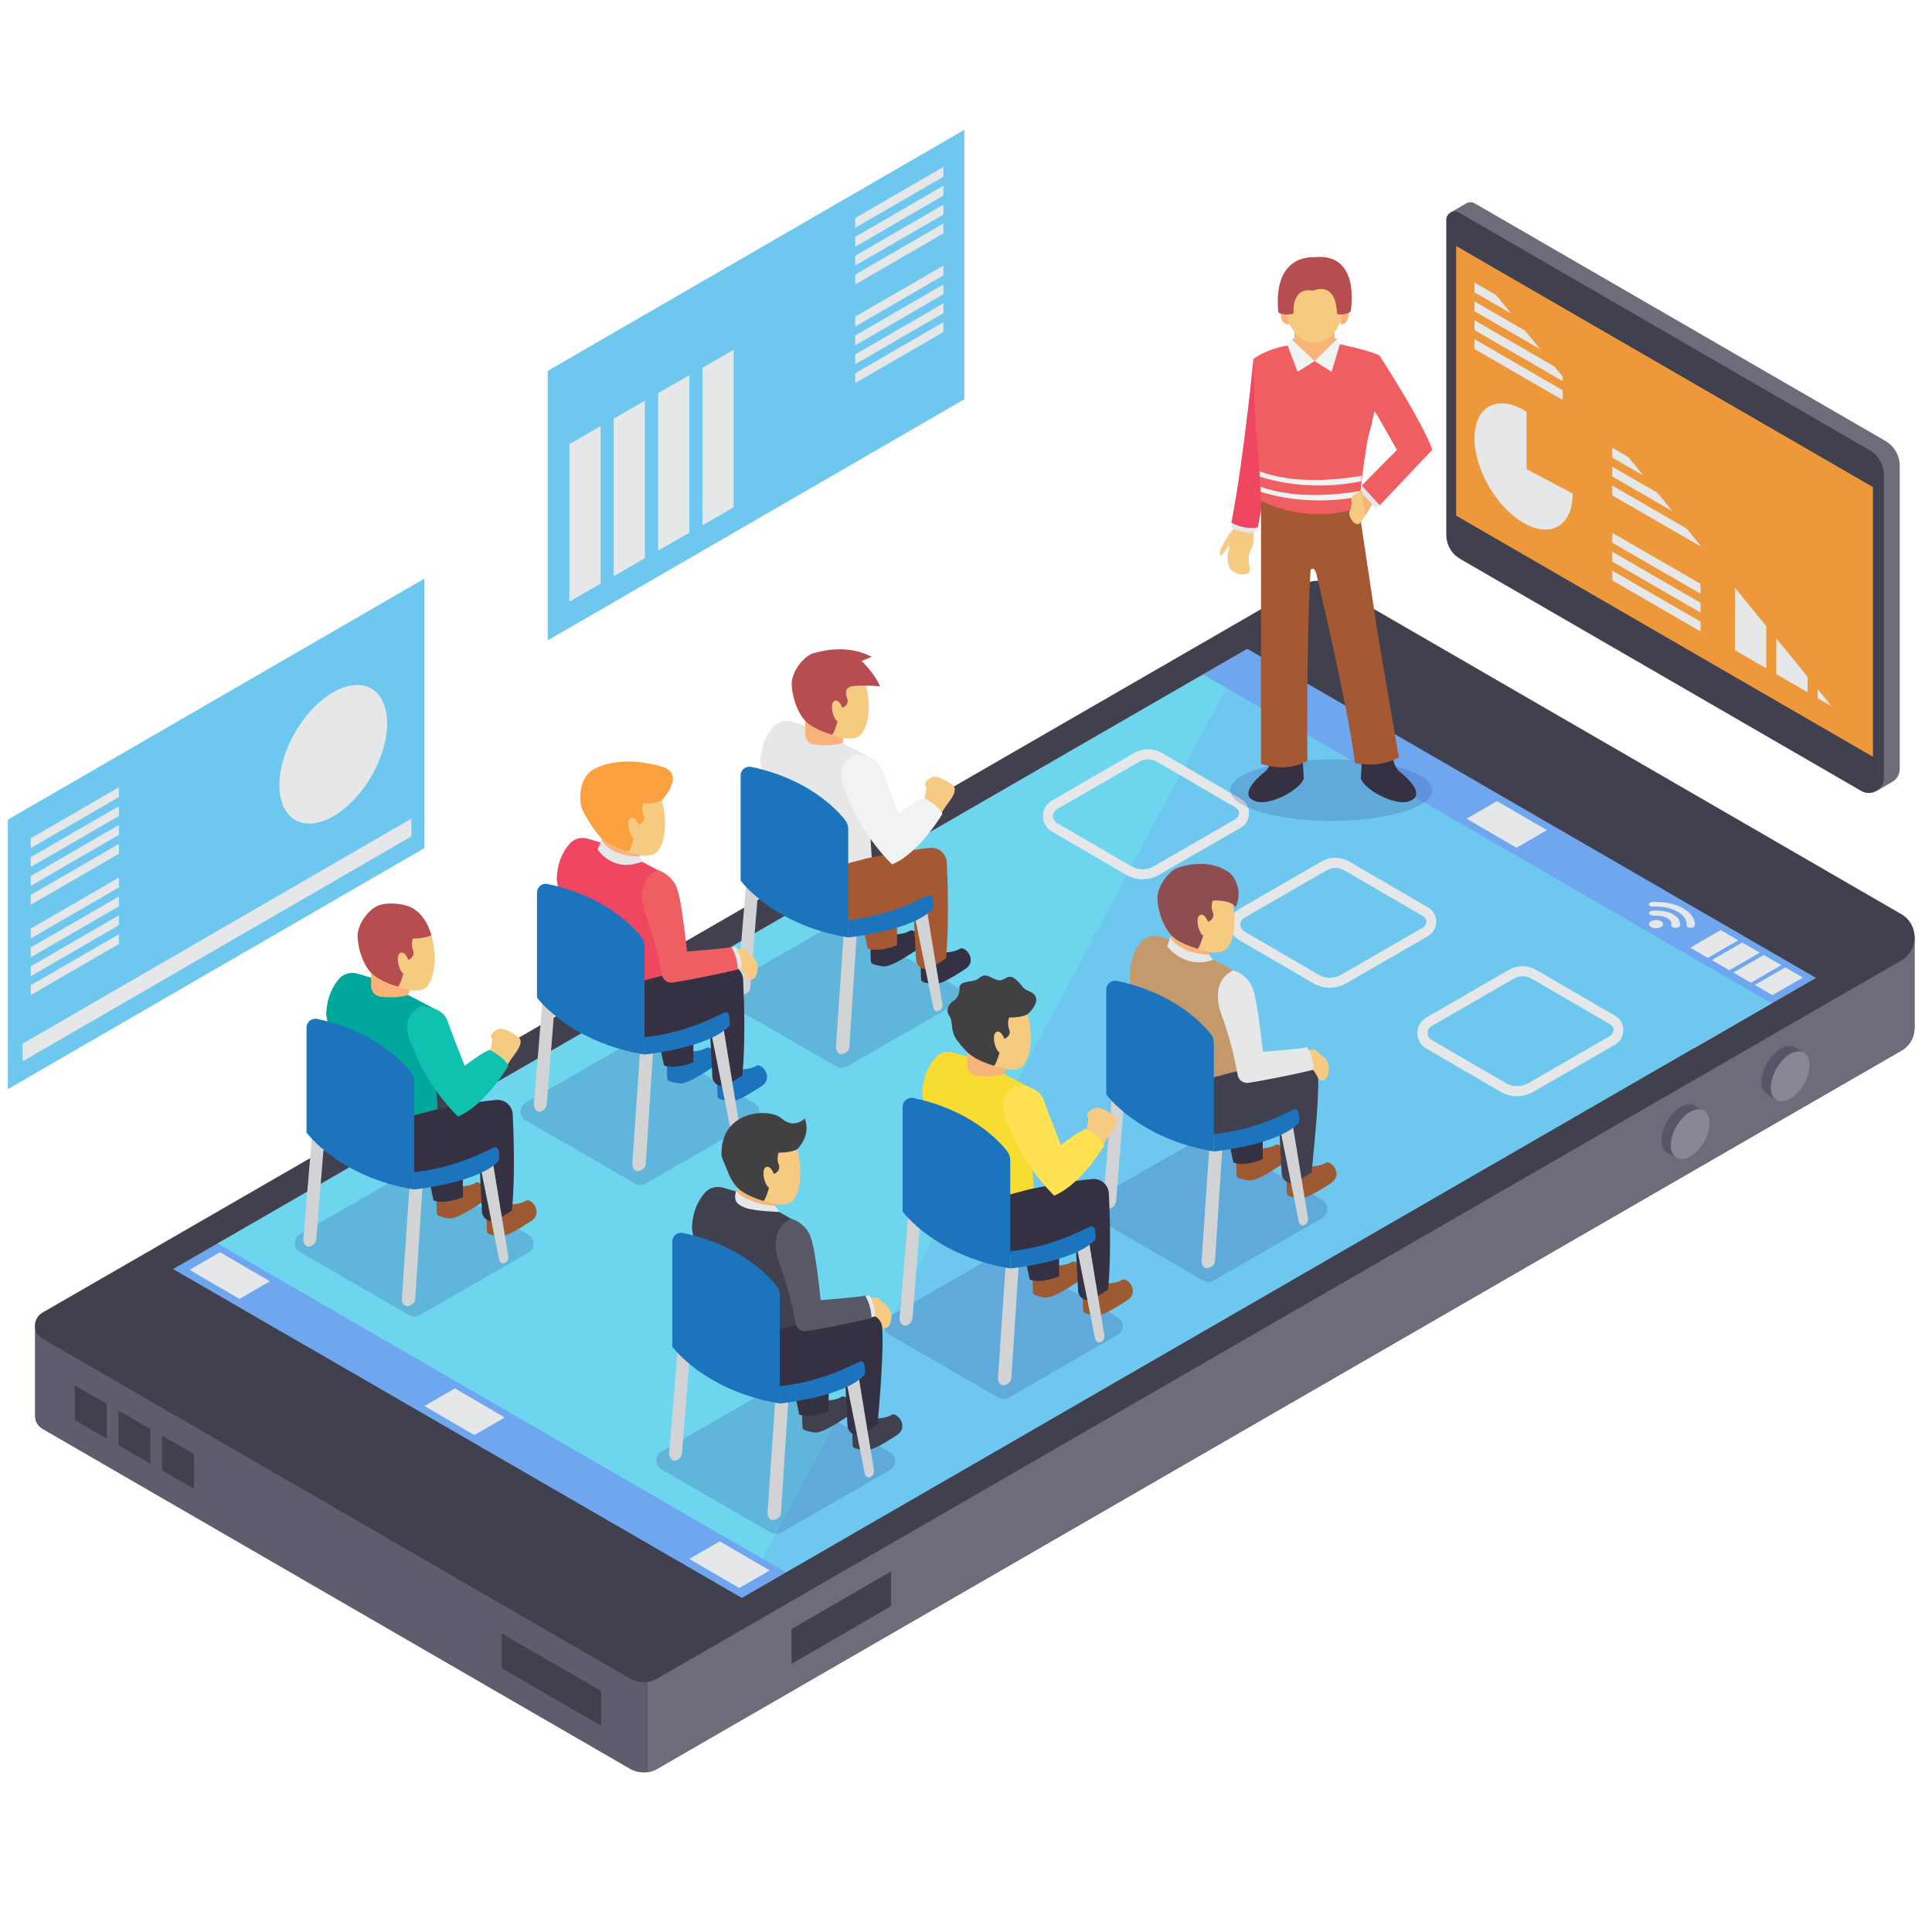 <?xml version="1.0" encoding="utf-8"?>
<!-- Generator: Adobe Illustrator 22.0.0, SVG Export Plug-In . SVG Version: 6.00 Build 0)  -->
<svg version="1.1" id="Layer_1" xmlns="http://www.w3.org/2000/svg" xmlns:xlink="http://www.w3.org/1999/xlink" x="0px" y="0px"
	 viewBox="0 0 2000 2000" style="enable-background:new 0 0 2000 2000;" xml:space="preserve">
<style type="text/css">
	.st0{fill:#6EC7EF;}
	.st1{fill:#5D5D6D;}
	.st2{fill:#6C6C7A;}
	.st3{fill:#41404F;}
	.st4{fill:#6ED5EF;}
	.st5{fill:#6EA7EF;}
	.st6{fill:#E6E7E8;}
	.st7{fill:#565668;}
	.st8{fill:#878796;}
	.st9{fill:#EC983B;}
	.st10{opacity:0.2;fill:#2B3990;}
	.st11{fill:#363142;}
	.st12{fill:#A55932;}
	.st13{fill:#F7CA82;}
	.st14{fill:#D1D3D4;}
	.st15{fill:#F7B378;}
	.st16{fill:#F1F2F2;}
	.st17{fill:#1C75BC;}
	.st18{fill:#B64D50;}
	.st19{fill:#9D5932;}
	.st20{fill:#C49A6C;}
	.st21{fill:#8E4D50;}
	.st22{fill:#EF4661;}
	.st23{fill:#EF5F61;}
	.st24{fill:#FBA140;}
	.st25{fill:#F9DC32;}
	.st26{fill:#FFE252;}
	.st27{fill:#414042;}
	.st28{fill:#00A79D;}
	.st29{fill:#10C1B0;}
	.st30{fill:#585866;}
	.st31{fill:#BCBEC0;}
</style>
<g>
	<polygon class="st0" points="1938.7,504.3 1938.7,783.3 1507.4,533.8 1507.4,254.8 	"/>
	<path class="st1" d="M1946.1,972.9l-95.4,61l-42.5,39.3L183.7,1422.2l-27.1-25l-120.4-25.3v93.4l0,0c-0.1,5.4,2.4,10.8,7.8,13.9
		l19.3,11.2L652,1831l0,0c8.8,5.1,19.7,5.1,28.5,0l1213.6-700.6l74.1-42.7c9.6-5.5,14.1-15.3,13.8-25l0,0v-93.4L1946.1,972.9z"/>
	<path class="st2" d="M1981.9,1062.7L1981.9,1062.7l0-93.4l-35.9,3.6l-95.4,61l-42.5,39.3l-533.8,114.7l-603.9,521.7v125
		c3.5-0.5,6.9-1.7,10-3.5l1213.6-700.6l74.1-42.7C1977.7,1082.2,1982.3,1072.4,1981.9,1062.7z"/>
	<polygon class="st3" points="110.6,1453.3 110.6,1489.3 77.4,1470.2 77.4,1434.2 	"/>
	<polygon class="st3" points="155.7,1479.3 155.7,1515.3 122.6,1496.1 122.6,1460.2 	"/>
	<polygon class="st3" points="200.8,1505.2 200.8,1541.2 167.7,1522.1 167.7,1486.1 	"/>
	<polygon class="st3" points="622.3,1750.5 622.3,1786.5 519.3,1726.9 519.3,1690.9 	"/>
	<polygon class="st3" points="819.4,1686.4 819.4,1722.4 922.4,1662.7 922.4,1626.7 	"/>
	<polygon class="st0" points="179.3,1313.7 1291.1,671.7 1879.8,1012.2 768,1654.2 	"/>
	<polygon class="st4" points="1291.1,671.7 768,1654.2 179.3,1313.7 	"/>
	<polygon class="st5" points="1834,1038.7 1879.8,1012.2 1291.1,671.7 1245.3,698.1 	"/>
	<polygon class="st5" points="768,1654.2 813.8,1627.8 225.1,1287.2 179.3,1313.7 	"/>
	<polygon class="st6" points="1866.3,1012 1848.1,1001.4 1816.6,1019.6 1834.7,1030.2 	"/>
	<polygon class="st6" points="1844,999.1 1825.8,988.6 1794.3,1006.8 1812.5,1017.3 	"/>
	<polygon class="st6" points="1821.7,986.2 1803.5,975.7 1772,993.9 1790.2,1004.4 	"/>
	<polygon class="st6" points="1799.4,973.4 1781.3,962.8 1749.7,981 1767.9,991.6 	"/>
	<polygon class="st6" points="1601.4,859.4 1549.7,829.3 1518.2,847.5 1569.9,877.6 	"/>
	<polygon class="st6" points="796.8,1625.7 745.1,1595.6 713.6,1613.8 765.3,1643.9 	"/>
	<polygon class="st6" points="522.6,1467.4 470.9,1437.3 439.3,1455.5 491,1485.6 	"/>
	<polygon class="st6" points="279.4,1326.4 227.7,1296.3 196.2,1314.5 247.9,1344.6 	"/>
	<path class="st3" d="M1968.1,946.2l-1.1-0.6L1378.3,605h0c-8.8-5.1-19.7-5.1-28.5,0L165,1289L44,1358.8c-10.4,6-10.4,21,0,27
		l19.3,11.2L652,1737.6l0,0c8.8,5.1,19.7,5.1,28.5,0l1213.6-700.6l74.1-42.7C1986.6,983.6,1986.6,956.9,1968.1,946.2z M768,1654.2
		l-588.7-340.5l1111.8-642l588.7,340.6L768,1654.2z"/>
	<g>
		<path class="st7" d="M1837.9,1137.9c-0.1-0.1-0.1-0.1-0.2-0.1c-0.2-0.1-0.3-0.3-0.5-0.4c0,0-0.1-0.1-0.1-0.1
			c-0.2-0.2-0.3-0.3-0.5-0.5c0-0.1-0.1-0.1-0.1-0.2c-0.1-0.1-0.2-0.3-0.4-0.4c0-0.1-0.1-0.1-0.1-0.2c-0.1-0.2-0.2-0.3-0.3-0.5
			c0,0-0.1-0.1-0.1-0.1c-0.1-0.2-0.3-0.5-0.4-0.7c-0.1-0.2-0.3-0.5-0.4-0.8c0,0,0-0.1-0.1-0.1c-0.1-0.2-0.2-0.4-0.3-0.6
			c0-0.1,0-0.1-0.1-0.2c0-0.1-0.1-0.3-0.1-0.4c-0.1-0.2-0.1-0.4-0.2-0.6c0-0.1-0.1-0.3-0.1-0.4c0-0.2-0.1-0.4-0.1-0.6
			c0-0.2-0.1-0.3-0.1-0.5c0-0.2-0.1-0.3-0.1-0.5c0-0.2-0.1-0.4-0.1-0.5c0-0.1,0-0.3-0.1-0.4c0-0.2-0.1-0.4-0.1-0.6
			c0-0.1,0-0.3,0-0.4c0-0.2,0-0.5,0-0.7c0-0.1,0-0.2,0-0.3c0-0.4,0-0.7,0-1.1c0-0.4,0-0.7,0-1.1c0-0.1,0-0.3,0-0.4
			c0-0.3,0-0.5,0.1-0.8c0-0.1,0-0.3,0-0.4c0-0.3,0-0.5,0.1-0.8c0-0.1,0-0.2,0-0.3c0-0.4,0.1-0.8,0.2-1.1c0-0.1,0-0.1,0-0.1
			c0.1-0.3,0.1-0.7,0.2-1c0-0.1,0.1-0.3,0.1-0.4c0-0.2,0.1-0.5,0.2-0.8c0-0.1,0.1-0.3,0.1-0.4c0.1-0.2,0.1-0.5,0.2-0.8
			c0-0.1,0.1-0.3,0.1-0.4c0.1-0.3,0.2-0.5,0.2-0.8c0-0.1,0.1-0.2,0.1-0.4c0.1-0.4,0.2-0.8,0.4-1.2c0,0,0-0.1,0-0.1
			c0.1-0.4,0.2-0.7,0.4-1.1c0-0.1,0.1-0.2,0.1-0.3c0.1-0.3,0.2-0.5,0.3-0.8c0.1-0.1,0.1-0.2,0.2-0.4c0.1-0.3,0.2-0.5,0.3-0.8
			c0-0.1,0.1-0.2,0.1-0.3c0.2-0.4,0.3-0.7,0.5-1.1c0-0.1,0.1-0.2,0.1-0.3c0.1-0.3,0.3-0.6,0.4-0.9c0.1-0.2,0.2-0.4,0.3-0.6
			c0.1-0.2,0.2-0.4,0.3-0.6c0.3-0.5,0.6-1,0.9-1.5c0.1-0.2,0.2-0.3,0.3-0.5c0.1-0.2,0.2-0.4,0.4-0.6c0.1-0.2,0.2-0.4,0.3-0.6
			c0.1-0.2,0.3-0.4,0.4-0.6c0.1-0.1,0.2-0.3,0.3-0.4c0.4-0.6,0.7-1.1,1.1-1.6c0,0,0,0,0,0c0.3-0.4,0.6-0.7,0.8-1.1
			c0.2-0.3,0.4-0.6,0.7-0.8c0-0.1,0.1-0.1,0.1-0.2c0.3-0.3,0.5-0.7,0.8-1c0.1-0.1,0.2-0.2,0.2-0.3c0.2-0.2,0.4-0.4,0.6-0.7
			c0.1-0.1,0.2-0.2,0.4-0.4c0.2-0.2,0.3-0.4,0.5-0.5c0.1-0.1,0.3-0.2,0.4-0.4c0.2-0.2,0.3-0.3,0.5-0.5c0.1-0.1,0.3-0.3,0.4-0.4
			c0.2-0.2,0.3-0.3,0.5-0.5c0.1-0.1,0.3-0.2,0.4-0.4c0.2-0.1,0.3-0.3,0.5-0.5c0.1-0.1,0.3-0.2,0.4-0.3c0.2-0.1,0.4-0.3,0.6-0.4
			c0.1-0.1,0.2-0.2,0.4-0.3c0.2-0.2,0.4-0.3,0.6-0.5c0.1-0.1,0.2-0.1,0.3-0.2c0.3-0.2,0.6-0.4,0.9-0.6c0,0,0,0,0.1,0
			c0.3-0.2,0.6-0.4,1-0.6c0.3-0.2,0.6-0.3,0.9-0.5c0.1,0,0.2-0.1,0.3-0.2c0.2-0.1,0.4-0.2,0.7-0.3c0.1,0,0.2-0.1,0.3-0.1
			c0.3-0.1,0.6-0.3,0.9-0.4c0.3-0.1,0.6-0.2,0.9-0.3c0.1,0,0.2-0.1,0.3-0.1c0.2-0.1,0.4-0.1,0.6-0.2c0.1,0,0.2-0.1,0.4-0.1
			c0.2-0.1,0.4-0.1,0.6-0.1c0.1,0,0.2-0.1,0.3-0.1c0.2,0,0.4-0.1,0.5-0.1c0.1,0,0.3,0,0.4-0.1c0.2,0,0.3-0.1,0.5-0.1
			c0.1,0,0.3,0,0.4,0c0.1,0,0.3,0,0.4,0c0.2,0,0.3,0,0.5,0c0.2,0,0.5,0,0.7,0c0,0,0,0,0.1,0c0.2,0,0.5,0,0.7,0.1c0.1,0,0.1,0,0.2,0
			c0.3,0,0.5,0.1,0.7,0.1c0.1,0,0.1,0,0.2,0c0.2,0,0.4,0.1,0.6,0.1c0.1,0,0.2,0.1,0.3,0.1c0.1,0.1,0.3,0.1,0.4,0.2
			c0.2,0.1,0.4,0.1,0.5,0.2c0.1,0,0.2,0.1,0.3,0.1c0.3,0.1,0.5,0.3,0.7,0.4c0,0-9.6-5.6-9.6-5.6c-0.2-0.1-0.5-0.3-0.7-0.4
			c-0.1,0-0.2-0.1-0.3-0.1c-2.8-1.2-6.1-0.9-8.9,0c-2.9,0.9-5.6,2.5-8,4.4c-0.1,0-0.1,0.1-0.2,0.2c-0.1,0.1-0.3,0.2-0.4,0.3
			c-8.6,7.1-14.8,18.3-15.6,29.5c-0.3,3.8,0.1,8.3,2.3,11.6c0,0,0,0,0,0c0,0.1,0.1,0.1,0.1,0.1c0.1,0.2,0.2,0.3,0.4,0.5
			c0,0.1,0.1,0.1,0.1,0.2c0.1,0.1,0.2,0.3,0.3,0.4c0,0.1,0.1,0.1,0.1,0.2c0.2,0.2,0.3,0.4,0.5,0.5c0,0,0.1,0,0.1,0.1
			c0.1,0.1,0.3,0.3,0.5,0.4c0.1,0,0.1,0.1,0.2,0.1c0.1,0.1,0.3,0.2,0.4,0.3c0.1,0,0.1,0.1,0.2,0.1c0.2,0.1,0.4,0.3,0.6,0.4l9.6,5.6
			c-0.2-0.1-0.4-0.3-0.6-0.4c-0.1,0-0.1-0.1-0.2-0.1C1838.2,1138.1,1838,1138,1837.9,1137.9z"/>
		<g>
			<path class="st8" d="M1853.2,1091.2c-11.1,6.4-20,21.9-20,34.6c0,12.7,9,17.9,20.1,11.5c11.1-6.4,20-21.9,20-34.6
				C1873.3,1090,1864.3,1084.8,1853.2,1091.2z"/>
		</g>
	</g>
	<g>
		<path class="st7" d="M1734.3,1197.7c-0.1,0-0.1-0.1-0.2-0.1c-0.2-0.1-0.3-0.3-0.5-0.4c0,0,0,0-0.1-0.1c-0.2-0.2-0.3-0.3-0.5-0.5
			c0,0-0.1-0.1-0.1-0.2c-0.1-0.1-0.2-0.3-0.3-0.4c0-0.1-0.1-0.1-0.1-0.2c-0.1-0.2-0.2-0.3-0.4-0.5c0-0.1-0.1-0.1-0.1-0.1
			c-0.1-0.2-0.3-0.5-0.4-0.7c-0.1-0.3-0.3-0.5-0.4-0.8c0,0,0-0.1-0.1-0.1c-0.1-0.2-0.2-0.4-0.3-0.6c0-0.1,0-0.1-0.1-0.2
			c0-0.1-0.1-0.3-0.1-0.4c-0.1-0.2-0.1-0.4-0.2-0.6c0-0.2-0.1-0.3-0.1-0.4c0-0.2-0.1-0.3-0.1-0.5c0-0.2-0.1-0.3-0.1-0.5
			c0-0.2-0.1-0.3-0.1-0.5c0-0.2-0.1-0.4-0.1-0.5c0-0.1-0.1-0.3-0.1-0.4c0-0.2-0.1-0.4-0.1-0.6c0-0.1,0-0.3,0-0.4
			c0-0.2,0-0.5-0.1-0.7c0-0.1,0-0.2,0-0.3c0-0.4,0-0.7,0-1.1c0-0.4,0-0.7,0-1.1c0-0.1,0-0.2,0-0.4c0-0.3,0-0.5,0.1-0.8
			c0-0.1,0-0.3,0-0.4c0-0.3,0.1-0.5,0.1-0.8c0-0.1,0-0.2,0-0.3c0.1-0.4,0.1-0.8,0.2-1.1c0,0,0-0.1,0-0.1c0.1-0.3,0.1-0.7,0.2-1
			c0-0.1,0.1-0.3,0.1-0.4c0-0.3,0.1-0.5,0.2-0.8c0-0.1,0.1-0.3,0.1-0.4c0.1-0.3,0.1-0.5,0.2-0.7c0-0.1,0.1-0.3,0.1-0.4
			c0.1-0.3,0.1-0.5,0.2-0.8c0-0.1,0.1-0.3,0.1-0.4c0.1-0.4,0.2-0.8,0.4-1.2c0,0,0-0.1,0-0.1c0.1-0.4,0.2-0.7,0.4-1.1
			c0-0.1,0.1-0.2,0.1-0.3c0.1-0.3,0.2-0.5,0.3-0.8c0.1-0.1,0.1-0.3,0.2-0.4c0.1-0.3,0.2-0.6,0.4-0.8c0-0.1,0.1-0.2,0.1-0.3
			c0.2-0.4,0.3-0.7,0.5-1.1c0-0.1,0.1-0.2,0.1-0.3c0.1-0.3,0.3-0.6,0.4-0.9c0.1-0.2,0.2-0.4,0.3-0.6c0.1-0.2,0.2-0.4,0.3-0.6
			c0.3-0.5,0.6-1,0.9-1.5c0.1-0.2,0.2-0.3,0.3-0.5c0.1-0.2,0.3-0.4,0.4-0.6c0.1-0.2,0.2-0.4,0.3-0.5c0.1-0.2,0.3-0.4,0.4-0.6
			c0.1-0.1,0.2-0.3,0.3-0.4c0.4-0.5,0.7-1.1,1.1-1.6c0,0,0,0,0,0c0.3-0.4,0.6-0.7,0.8-1.1c0.2-0.3,0.4-0.6,0.7-0.8
			c0-0.1,0.1-0.1,0.1-0.2c0.3-0.3,0.5-0.6,0.8-1c0.1-0.1,0.2-0.2,0.2-0.3c0.2-0.2,0.4-0.4,0.6-0.6c0.1-0.1,0.2-0.2,0.3-0.4
			c0.2-0.2,0.3-0.4,0.5-0.5c0.1-0.1,0.3-0.3,0.4-0.4c0.2-0.2,0.4-0.3,0.5-0.5c0.1-0.1,0.3-0.3,0.4-0.4c0.2-0.2,0.3-0.3,0.5-0.5
			c0.1-0.1,0.3-0.2,0.4-0.4c0.2-0.1,0.4-0.3,0.5-0.4c0.1-0.1,0.3-0.2,0.4-0.3c0.2-0.1,0.4-0.3,0.6-0.4c0.1-0.1,0.3-0.2,0.4-0.3
			c0.2-0.2,0.4-0.3,0.6-0.5c0.1-0.1,0.2-0.2,0.3-0.2c0.3-0.2,0.6-0.4,0.9-0.6c0,0,0,0,0.1,0c0.3-0.2,0.6-0.4,1-0.6
			c0.3-0.2,0.6-0.3,0.9-0.5c0.1-0.1,0.2-0.1,0.3-0.2c0.2-0.1,0.4-0.2,0.7-0.3c0.1,0,0.2-0.1,0.3-0.1c0.3-0.1,0.6-0.3,0.9-0.4
			c0.3-0.1,0.6-0.2,0.9-0.3c0.1,0,0.2-0.1,0.3-0.1c0.2-0.1,0.4-0.1,0.6-0.2c0.1,0,0.2-0.1,0.4-0.1c0.2-0.1,0.4-0.1,0.5-0.1
			c0.1,0,0.2-0.1,0.4-0.1c0.2,0,0.3-0.1,0.5-0.1c0.1,0,0.3-0.1,0.4-0.1c0.2,0,0.3,0,0.5-0.1c0.1,0,0.3,0,0.4,0c0.1,0,0.3,0,0.4,0
			c0.2,0,0.3,0,0.5,0c0.2,0,0.5,0,0.7,0c0,0,0,0,0.1,0c0.2,0,0.5,0,0.7,0.1c0.1,0,0.1,0,0.2,0c0.2,0,0.5,0.1,0.7,0.1
			c0.1,0,0.1,0,0.2,0c0.2,0,0.4,0.1,0.6,0.1c0.1,0,0.2,0.1,0.3,0.1c0.1,0,0.3,0.1,0.4,0.2c0.2,0.1,0.4,0.1,0.5,0.2
			c0.1,0,0.2,0.1,0.3,0.1c0.3,0.1,0.5,0.3,0.8,0.4l-9.6-5.6c-0.2-0.1-0.5-0.3-0.7-0.4c-0.1,0-0.2-0.1-0.3-0.1c-2.8-1.2-6.1-1-9,0
			c-2.8,0.9-5.6,2.5-7.9,4.4c-0.1,0.1-0.1,0.1-0.2,0.2c-0.1,0.1-0.3,0.2-0.4,0.3c-8.6,7.1-14.8,18.3-15.6,29.5
			c-0.3,3.8,0.1,8.3,2.3,11.6c0,0,0,0,0,0c0,0,0.1,0.1,0.1,0.1c0.1,0.2,0.2,0.3,0.3,0.5c0,0.1,0.1,0.1,0.1,0.2
			c0.1,0.1,0.2,0.3,0.4,0.4c0,0.1,0.1,0.1,0.1,0.2c0.2,0.2,0.3,0.4,0.5,0.5c0,0,0.1,0,0.1,0.1c0.1,0.1,0.3,0.3,0.5,0.4
			c0.1,0.1,0.1,0.1,0.2,0.1c0.1,0.1,0.3,0.2,0.4,0.3c0,0,0.1,0.1,0.2,0.1c0.2,0.1,0.4,0.3,0.6,0.4l9.6,5.6c-0.2-0.1-0.4-0.3-0.6-0.4
			c-0.1,0-0.1-0.1-0.2-0.1C1734.6,1197.9,1734.5,1197.8,1734.3,1197.7z"/>
		<g>
			<path class="st8" d="M1749.7,1151c-11.1,6.4-20,21.9-20,34.6c0,12.7,9,17.9,20.1,11.5c11.1-6.4,20-21.9,20-34.6
				C1769.7,1149.8,1760.7,1144.6,1749.7,1151z"/>
		</g>
	</g>
	<path class="st2" d="M1951.7,456.4l-425.1-245.9c-2.8-1.6-6-1.5-8.6-0.1v0l-0.1,0.1c0,0,0,0,0,0l-16.3,9.5l12,42.8v281.4
		c0,10.3,5.5,19.7,14.4,24.9l409.5,237l4.8,12.9l16.4-9.5v0c4.6-2.6,7.9-7.5,7.9-13.6V482.3C1966.6,471.6,1960.9,461.8,1951.7,456.4
		z"/>
	<path class="st3" d="M1950.2,491.8v313.5c0,12-13,19.5-23.4,13.5l-415.2-240.2c-8.9-5.1-14.4-14.6-14.4-24.9V227.5
		c0-6.7,7.2-10.8,13-7.5l425,245.9C1944.5,471.3,1950.2,481.1,1950.2,491.8z"/>
	<polygon class="st9" points="1938.7,504.3 1938.7,783.3 1507.4,533.8 1507.4,254.8 	"/>
	<polygon class="st6" points="1617.7,355.5 1617.7,345.3 1526.4,292.5 1526.4,302.6 	"/>
	<polygon class="st6" points="1617.7,375 1617.7,364.9 1526.4,312 1526.4,322.2 	"/>
	<polygon class="st6" points="1617.7,394.6 1617.7,384.4 1526.4,331.5 1526.4,341.7 	"/>
	<g>
		<polygon class="st6" points="1669,375.5 1669,385.6 1760.4,438.5 1760.4,428.3 		"/>
		<polygon class="st6" points="1669,405.2 1760.4,458 1760.4,447.9 1669,395 		"/>
		<polygon class="st6" points="1669,424.7 1760.4,477.6 1760.4,467.4 1669,414.5 		"/>
		<polygon class="st6" points="1669,473.7 1760.4,526.6 1760.4,516.4 1669,463.5 		"/>
		<polygon class="st6" points="1669,493.2 1760.4,546.1 1760.4,535.9 1669,483.1 		"/>
		<polygon class="st6" points="1669,512.8 1760.4,565.6 1760.4,555.5 1669,502.6 		"/>
		<polygon class="st6" points="1669,561.8 1760.4,614.6 1760.4,604.4 1669,551.6 		"/>
		<polygon class="st6" points="1669,581.3 1760.4,634.2 1760.4,624 1669,571.1 		"/>
		<polygon class="st6" points="1669,600.8 1760.4,653.7 1760.4,643.5 1669,590.7 		"/>
	</g>
	<polygon class="st6" points="1617.7,414.1 1617.7,404 1526.4,351.1 1526.4,361.3 	"/>
	<polygon class="st6" points="1828.4,586.1 1796.1,567.4 1796.1,673.2 1828.4,691.8 	"/>
	<polygon class="st6" points="1871.2,553.5 1838.8,534.8 1838.8,697.9 1871.2,716.6 	"/>
	<polygon class="st6" points="1913.9,521.1 1881.6,502.4 1881.6,722.7 1913.9,741.4 	"/>
	<path class="st6" d="M1580.3,485.6v-59.2c-1-0.7-2-1.3-3-1.9c-28-16.2-50.9-3.2-50.9,29c-0.1,32.2,22.6,71.5,50.6,87.7
		c28,16.2,50.8,3.2,50.9-29c0-0.5,0-1-0.1-1.4L1580.3,485.6z"/>
	<g>
		<path class="st6" d="M1672,1051.6l-81.6-47.5c-8.8-5.1-19.8-5.1-28.6,0l-85.2,49.2c-5.8,3.4-9.3,9.4-9.3,16.1
			c0,6.7,3.5,12.8,9.3,16.1l76.8,44.7c5.3,3,11.1,4.6,17,4.6c5.9,0,11.7-1.5,16.9-4.5l84.5-48.8c5.4-3.1,8.6-8.7,8.6-14.9
			C1680.6,1060.3,1677.4,1054.7,1672,1051.6z M1666.8,1072.4l-84.5,48.8c-7.3,4.2-16.3,4.2-23.5,0l-76.8-44.7
			c-2.6-1.5-4.1-4.2-4.1-7.2c0-3,1.5-5.7,4.1-7.1l85.2-49.2c2.8-1.6,5.9-2.4,9.1-2.4c3.1,0,6.3,0.8,9.1,2.4l81.6,47.5
			c2.2,1.3,3.4,3.4,3.4,6C1670.2,1069,1669,1071.2,1666.8,1072.4z"/>
		<path class="st6" d="M1486.8,954.2c0-6.2-3.2-11.8-8.6-14.9l-81.6-47.5c-8.8-5.1-19.8-5.1-28.6,0l-85.2,49.2
			c-5.8,3.4-9.3,9.4-9.3,16.1c0,6.7,3.5,12.8,9.3,16.1l76.8,44.7c5.2,3.1,11.1,4.6,17,4.6c5.9,0,11.7-1.5,16.9-4.5l84.5-48.8
			C1483.5,966,1486.8,960.5,1486.8,954.2z M1473,960.2l-84.5,48.8c-7.3,4.2-16.3,4.2-23.5,0l-76.8-44.7c-2.6-1.5-4.1-4.2-4.1-7.1
			c0-3,1.6-5.7,4.1-7.1l85.2-49.2c2.8-1.6,5.9-2.4,9.1-2.4c3.1,0,6.3,0.8,9.1,2.5l81.6,47.5c2.2,1.3,3.4,3.4,3.4,6
			C1476.4,956.7,1475.1,958.9,1473,960.2z"/>
		<path class="st6" d="M1293,842c0-6.2-3.2-11.8-8.6-15l-81.6-47.5c-8.8-5.1-19.8-5.1-28.6,0l-85.2,49.2c-5.8,3.4-9.3,9.4-9.3,16.1
			c0,6.7,3.4,12.8,9.3,16.1l76.8,44.7c5.3,3,11.1,4.6,17,4.6c5.8,0,11.7-1.5,16.9-4.5l84.6-48.8C1289.7,853.8,1292.9,848.2,1293,842
			z M1279.1,847.9l-84.6,48.8c-7.3,4.2-16.3,4.2-23.5,0l-76.8-44.7c-2.6-1.5-4.1-4.2-4.1-7.2c0-3,1.6-5.7,4.1-7.1l85.2-49.2
			c2.8-1.6,5.9-2.4,9.1-2.4c3.1,0,6.3,0.8,9.1,2.4l81.6,47.5c2.2,1.3,3.4,3.4,3.4,6C1282.6,844.4,1281.3,846.6,1279.1,847.9z"/>
	</g>
	<polygon class="st0" points="567,383.9 567,662.9 998.3,413.3 998.3,134.4 	"/>
	<polygon class="st0" points="8.1,848.5 8.1,1127.5 439.3,878 439.3,599 	"/>
	<g>
		<path class="st6" d="M1754.6,956.6c0-1.4-0.5-3-0.8-4c-0.3-0.8-0.6-1.7-1-2.4c-0.9-1.7-2-3.2-3.3-4.5c-2-2.1-4.4-3.9-6.9-5.3
			c-3.5-2-7.2-3.5-11.1-4.5c-4.4-1.2-8.9-1.9-13.5-2.1c-1.2-0.1-2.4-0.1-3.7-0.1c-1.2,0-2.4-0.1-3.5-0.1c-1,0.1-1.9,0.3-2.7,0.8
			c-0.5,0.3-1.3,0.9-1.3,1.6c0,0.7,0.5,1.3,1.2,1.8c1.8,1,3.9,0.6,5.9,0.6c7.8,0,16.1,1.5,22.9,5.5c5.5,3.2,9,7.5,9.3,12.3l-0.2,1.8
			c0,0.7,0.5,1.3,1.2,1.8c0.8,0.4,1.8,0.7,3.1,0.7c1,0,2.3-0.4,3.2-0.9C1754.4,958.9,1754.7,957.8,1754.6,956.6z"/>
		<path class="st6" d="M1739.2,956.2c-0.1-2-1-3.9-2.1-5.4c-1.3-1.7-3.1-3.1-4.9-4.2c-5-2.9-11-3.9-16.7-3.9c-1.8,0-3.8-0.3-5.6,0.2
			c-1.1,0.3-2.7,1-2.7,2.4c0,0.7,0.5,1.4,1.4,1.8c0.8,0.5,2,0.8,3.3,0.9l3.5-0.1c4.1,0,7.8,1,10.5,2.5c1.4,0.8,2.8,1.9,3.6,3.3
			c0.4,0.6,0.6,1.3,0.7,2c0.1,0.9-0.3,1.8-0.1,2.6c0.1,0.6,0.7,1.1,1.2,1.4c2.4,1.4,7.5,1.3,7.9-2.2
			C1739.2,957.1,1739.3,956.7,1739.2,956.2z"/>
		<path class="st6" d="M1719.6,953.7c-3.1-1.8-7.5-1.8-10.4-0.1c-2.8,1.6-3,4.4,0,6.1c2.9,1.6,7.5,1.5,10.4-0.1
			C1722.5,957.9,1722.5,955.3,1719.6,953.7z"/>
	</g>
	<path class="st10" d="M921.2,1503.2L808,1437.9c-3.3-1.9-7.4-1.9-10.7,0l-112.5,64.7c-7.2,4.1-7.2,14.5,0,18.6l113.2,65.3
		c3.3,1.9,7.4,1.9,10.7,0l112.5-64.7C928.3,1517.7,928.3,1507.4,921.2,1503.2z"/>
	<path class="st10" d="M546.9,1278.2l-113.2-65.3c-3.3-1.9-7.4-1.9-10.7,0l-112.5,64.7c-7.2,4.1-7.2,14.4,0,18.6l113.2,65.3
		c3.3,1.9,7.4,1.9,10.7,0l112.5-64.7C554.1,1292.7,554.1,1282.4,546.9,1278.2z"/>
	<path class="st10" d="M780.8,1142l-113.2-65.3c-3.3-1.9-7.4-1.9-10.7,0l-112.5,64.7c-7.2,4.1-7.2,14.4,0,18.6l113.2,65.3
		c3.3,1.9,7.4,1.9,10.7,0l112.5-64.7C787.9,1156.4,787.9,1146.1,780.8,1142z"/>
	<path class="st10" d="M989.1,1020.8l-113.2-65.3c-3.3-1.9-7.4-1.9-10.7,0l-112.5,64.7c-7.2,4.1-7.2,14.4,0,18.6l113.2,65.3
		c3.3,1.9,7.4,1.9,10.7,0l112.5-64.7C996.2,1035.2,996.2,1024.9,989.1,1020.8z"/>
	<path class="st10" d="M1156.8,1363.5l-113.2-65.3c-3.3-1.9-7.4-1.9-10.7,0l-112.5,64.7c-7.2,4.1-7.2,14.4,0,18.6l113.2,65.3
		c3.3,1.9,7.4,1.9,10.7,0l112.5-64.7C1164,1378,1164,1367.6,1156.8,1363.5z"/>
	<path class="st10" d="M1368.9,1242.3l-113.2-65.3c-3.3-1.9-7.4-1.9-10.7,0l-112.5,64.7c-7.2,4.1-7.2,14.4,0,18.6l113.2,65.3
		c3.3,1.9,7.4,1.9,10.7,0l112.5-64.7C1376,1256.7,1376,1246.4,1368.9,1242.3z"/>
	<g>
		<g>
			<path class="st11" d="M923.6,967.4c0,0,12.1,0.2,17.8-3.7c5.7-3.9,19.1,12.2,5.9,20.8c-13.2,8.5-26.8,17.1-34,15.8
				c-7.1-1.2-11-2.4-11.6-4.1c-0.6-1.6-0.8-30.1-0.8-30.1L923.6,967.4z"/>
			<path class="st12" d="M928.6,945.9v32.5c0,0-18.3,8-30.4,3.4l-4.6-21.6L928.6,945.9z"/>
			<path class="st11" d="M975.6,986c0,0,12.1,0.2,17.8-3.7c5.7-3.9,19.1,12.2,5.9,20.8c-13.2,8.5-26.8,17.1-34,15.8
				c-7.1-1.2-11-2.4-11.6-4.1c-0.6-1.6-0.8-30.1-0.8-30.1L975.6,986z"/>
			<path class="st13" d="M972.8,844.8c0,0,5-8.8,9.1-14c4-5.3,9.5-13.5,4.5-17.8c-5-4.2-14.5-9.3-19-9c-4.5,0.3-11.7,6.2-9.3,9.1
				c2.4,2.9-2.1,17.1-2.1,17.1L972.8,844.8z"/>
			<path class="st6" d="M800.6,752.1c4.7-5.3,12.1-7.1,18.8-5.1l14.2,4.2l38.6,18l26.7,14l2.3,85.5l2.7,41.7l-15.9,13.4
				c-18.9,17.7-76.8-13.4-76.8-13.4c-9.8-32.3-24.1-121.4-24.1-121.4C787.6,770.7,794.5,759,800.6,752.1z"/>
			<path class="st12" d="M897.5,888.5c0,0,40.5-8.5,65.3-10.8c9-0.8,16.9,6,17.3,15.1c1.1,22.4,2.4,65.7-0.8,99.4l-15,9.4
				c-6.8,4.3-15.7-0.4-16.1-8.4l-2.8-55.2c-0.2-4.7-5.9,1-9.4,4.1c-11.3,9.7-38.5,20.6-55,14.8c0,0-49.6-15.3-61.5-47.6L897.5,888.5
				z"/>
			<path class="st14" d="M873.3,967.4l14-7.2l-8,123.2c-0.1,2.1-1,4-2.4,5.2c-1.8,1.6-3.6,2.3-5.2,2.6c-3.5,0.6-6.6-3.2-6.3-7.6
				L873.3,967.4z"/>
			<path class="st14" d="M772.3,915.7l13.6-7.2l-9.1,113.4c-0.2,2.1-1.1,4.1-2.4,5.3c-1.4,1.2-2.8,2-4,2.3c-3.8,1.1-7.3-3.1-6.9-8
				L772.3,915.7z"/>
			<path class="st14" d="M959.3,940.4l16.2,98.8c0.4,2.2-0.2,4.7-1.6,5.9c-1,0.9-2.1,1.5-3,1.7c-2.2,0.6-4.4-1.3-4.9-4.2L946.3,945
				L959.3,940.4z"/>
			<path class="st13" d="M846.6,677.3c9.2-1.5,14.5-3.3,23.4-0.6c15,4.4,23,18.7,26.6,32.9c3.7,14.4,4.7,35.3-3.5,48.6
				c-5.1,8.3-16.6,6.8-24.8,4.6c-9.9-2.6-22.8-6.9-30.9-13c-11.3-8.5-17.3-27.2-17.9-40.7C818.9,697.4,832.5,679.6,846.6,677.3z"/>
			<path class="st15" d="M833.6,746.2c1.2,1.3,2.5,2.5,3.8,3.5c8.1,6.1,21,10.4,30.9,13c1.6,0.4,3.3,0.8,5,1.1l-1.2,5.4
				c-10.5,2.9-21.2,2.6-28.7,1.7c-5.6-0.6-9.9-5.4-9.9-11.1L833.6,746.2L833.6,746.2z"/>
			<path class="st16" d="M884.7,780.8c0,0,22.3-0.6,27.8,14.9c5.5,15.6,18,46.7,18,46.7s18.9-14.6,25.9-16.5c0,0,15.5,7.9,19.2,16.5
				c0,0-23.5,40.6-52.1,52.4c0,0-31.1-29-46.1-70.8C877.3,824,858.8,793.3,884.7,780.8z"/>
			<path class="st17" d="M777.6,793.9c58.3,12.1,87.9,43.2,97.2,54.9c2.2,2.7,3.3,6.1,3.3,9.7v112c-78.1-13-111.4-58.9-111.4-58.9
				V802.7C766.7,797,772,792.7,777.6,793.9z"/>
			<path class="st17" d="M878.1,970.4c0,0,67.3-6.7,88-30c0,0,1.5-15.6-4.9-13.5c-6.4,2.1-36.8,20.7-83.2,25.6V970.4z"/>
			<path class="st18" d="M892,684.3l10.4-4.4c-21.7-11.3-44.6-7.8-55.9-4.8c-2.7,0.5-5.2,1.2-7.4,2.3c-10,5.1-20.1,20-19.5,31.6
				c0.7,13.5,6.7,32.2,17.9,40.7c6.2,4.7,15.3,8.3,23.7,10.9c2.3-1.1,5.8-13.7,5.8-13.7c-4.7-2.7-8.4-18.4-3.4-21.2
				c5-2.7,8.4,7,8.4,7c2.9-1.1,7.3-4.4,4.9-10.2c-0.8-1.9-1.1-3.9-1.1-5.7c0-3.3,2.7-6.1,6-6.4c1.5-0.1,3-0.3,4.4-0.5
				c15.4-0.7,24.9,0.7,24.9,0.7C905,696.4,892,684.3,892,684.3z"/>
		</g>
		<g>
			<path class="st19" d="M1302.2,1189c0,0,12.1,0.2,17.8-3.6c5.7-3.9,19.1,12.2,5.9,20.7c-13.2,8.5-26.8,17.1-34,15.8
				c-7.1-1.2-11-2.4-11.6-4.1c-0.6-1.6-0.8-30.1-0.8-30.1L1302.2,1189z"/>
			<path class="st11" d="M1307.2,1167.5v32.5c0,0-18.3,8-30.4,3.4l-4.6-21.6L1307.2,1167.5z"/>
			<path class="st19" d="M1354.2,1207.6c0,0,12.1,0.2,17.8-3.7c5.7-3.9,19.1,12.2,5.9,20.8c-13.2,8.5-26.8,17.1-33.9,15.8
				c-7.1-1.2-11-2.4-11.6-4.1c-0.6-1.6-0.8-30.1-0.8-30.1L1354.2,1207.6z"/>
			<path class="st20" d="M1180.9,975.4c4.7-5.3,12.6-8.1,19.3-6.1l11.9,3.5l38.6,18l26.7,14l2.3,85.5l2.7,41.7l-15.9,13.4
				c-18.9,17.7-76.8-13.4-76.8-13.4c-9.8-32.3-20.3-120.2-20.3-120.2C1170,993.4,1174.8,982.3,1180.9,975.4z"/>
			<path class="st3" d="M1276.1,1110c0,0,46.3-9.5,71.1-11.7c9-0.8,16.9,6,17.3,15.1c1.1,22.4-3.5,66.7-6.7,100.3l-15,9.4
				c-6.8,4.3-15.7-0.4-16.1-8.4l-2.8-55.2c-0.2-4.7-5.9,1-9.4,4.1c-11.3,9.7-38.5,20.6-55,14.8c0,0-49.6-15.3-61.5-47.6L1276.1,1110
				z"/>
			<path class="st14" d="M1251.8,1189l14-7.2l-8,123.2c-0.2,2.1-1,4-2.4,5.2c-1.8,1.6-3.6,2.3-5.2,2.6c-3.5,0.6-6.6-3.2-6.3-7.6
				L1251.8,1189z"/>
			<path class="st14" d="M1150.9,1137.2l13.6-7.2l-9.1,113.4c-0.2,2.1-1.1,4.1-2.4,5.3c-1.4,1.2-2.8,2-4,2.3c-3.8,1.1-7.3-3.1-6.9-8
				L1150.9,1137.2z"/>
			<path class="st14" d="M1337.8,1162l16.2,98.8c0.4,2.2-0.2,4.6-1.6,5.9c-1,1-2.1,1.5-3,1.7c-2.2,0.6-4.4-1.3-5-4.2l-19.6-97.7
				L1337.8,1162z"/>
			<path class="st13" d="M1225.2,898.9c9.2-1.5,14.5-3.3,23.4-0.6c15,4.4,23,18.7,26.6,32.9c3.7,14.4,4.7,35.3-3.5,48.6
				c-5.1,8.3-16.6,6.8-24.8,4.6c-9.9-2.6-22.8-6.9-30.9-13c-11.3-8.5-17.3-27.2-17.9-40.7C1197.5,919,1211.1,901.2,1225.2,898.9z"/>
			<path class="st15" d="M1246.9,984.3c-9.9-2.6-22.8-6.9-30.9-13c-1.4-1-2.6-2.2-3.8-3.5h0v13.6c2.6,5.3,9,7.5,14.7,8.2
				c7.5,0.9,13.4,4.1,24,1.3l1.2-5.4C1250.2,985.1,1248.5,984.7,1246.9,984.3z"/>
			<path class="st17" d="M1156.1,1015.4c58.3,12.1,87.9,43.2,97.2,54.9c2.2,2.7,3.3,6.2,3.3,9.7v112c-78.1-13-111.4-59-111.4-59
				v-108.7C1145.3,1018.6,1150.6,1014.3,1156.1,1015.4z"/>
			<path class="st17" d="M1256.7,1192c0,0,67.3-6.7,88-30c0,0,1.5-15.7-4.9-13.5c-6.4,2.1-36.8,20.7-83.1,25.6V1192z"/>
			<path class="st6" d="M1211.3,970.4l-3,9.1c0,0,17.7,24.7,47.5,14l-4.3-5.4C1251.6,988.1,1223.8,988.8,1211.3,970.4z"/>
			<path class="st13" d="M1350.2,1087.6c0,0,5.9-1.4,9.4-1.1c3.5,0.3,5.8,4.4,8.6,6c2.8,1.6,7.5,7.1,7.6,13.1c0.1,6-2.7,12.6-6,12.6
				c-3.3,0-4,0.7-5-1.8c-1-2.5-6.8-10.9-6.8-10.9L1350.2,1087.6z"/>
			<path class="st6" d="M1353.2,1084.1c-7,1.8-46,4.7-46,4.7s-4.7-49.5-10.2-65.1c-5.5-15.5-20.4-19.2-20.4-19.2
				c-25.9,12.5-12.4,44.9-12.4,44.9c10,27.8,14.9,50.9,17,63.3c0.9,5.5,6.1,9.1,11.6,8.2c34.5-5.6,67-13.5,67-13.5
				C1359.8,1093.6,1353.2,1084.1,1353.2,1084.1z"/>
			<path class="st21" d="M1274.5,904.9c-21.3-17.7-50.5-8-50.5-8v0c-2.3,0.5-4.5,1.2-6.4,2.1c-9.9,5.1-20.1,20-19.5,31.6
				c0.7,13.5,6.7,32.1,17.9,40.7c6.2,4.7,15.3,8.3,23.7,10.9c2.3-1.1,5.8-13.7,5.8-13.7c-4.7-2.7-8.4-18.5-3.4-21.2
				c5-2.7,8.4,7,8.4,7c2.9-1.1,7.3-4.4,4.9-10.2c-2.4-5.8,0-11.9,0-11.9c21-0.5,23.7,6.9,23.7,6.9
				C1288.2,919.5,1274.5,904.9,1274.5,904.9z"/>
		</g>
		<g>
			<path class="st17" d="M712.8,1088.6c0,0,12.1,0.2,17.8-3.7c5.7-3.9,19.1,12.2,5.9,20.8c-13.2,8.5-26.8,17.1-34,15.8
				c-7.1-1.2-11-2.4-11.6-4.1c-0.6-1.6-0.8-30.1-0.8-30.1L712.8,1088.6z"/>
			<path class="st11" d="M717.8,1067.1v32.5c0,0-18.3,8-30.4,3.4l-4.6-21.6L717.8,1067.1z"/>
			<path class="st17" d="M764.8,1107.2c0,0,12.1,0.2,17.8-3.7c5.7-3.9,19.1,12.2,5.9,20.8c-13.2,8.5-26.8,17.1-33.9,15.8
				c-7.1-1.2-11-2.4-11.6-4.1c-0.6-1.6-0.8-30.1-0.8-30.1L764.8,1107.2z"/>
			<path class="st22" d="M589.8,873.3c4.7-5.3,12.1-7.1,18.8-5.1l14.2,4.2l38.6,18l26.7,14l2.3,85.5l2.7,41.7l-15.9,13.4
				c-18.9,17.7-76.8-13.4-76.8-13.4c-9.8-32.3-24.1-121.4-24.1-121.4C576.8,891.9,583.7,880.2,589.8,873.3z"/>
			<path class="st11" d="M686.7,1009.7c0,0,40.5-8.5,65.3-10.7c9-0.8,16.9,6,17.3,15c1.1,22.4,2.4,65.7-0.8,99.4l-15,9.4
				c-6.8,4.3-15.7-0.4-16.1-8.4l-2.8-55.2c-0.2-4.7-5.9,1-9.4,4.1c-11.3,9.7-38.5,20.6-55,14.8c0,0-49.6-15.3-61.5-47.6
				L686.7,1009.7z"/>
			<path class="st14" d="M662.5,1088.6l14-7.2l-8,123.2c-0.1,2.1-1,4-2.4,5.2c-1.8,1.6-3.6,2.4-5.2,2.6c-3.5,0.6-6.6-3.2-6.3-7.6
				L662.5,1088.6z"/>
			<path class="st14" d="M561.5,1036.9l13.6-7.2l-9.1,113.4c-0.2,2.1-1.1,4.1-2.4,5.3c-1.4,1.2-2.8,2-4,2.3c-3.8,1.1-7.3-3.1-6.9-8
				L561.5,1036.9z"/>
			<path class="st14" d="M748.5,1061.6l16.2,98.8c0.4,2.2-0.2,4.6-1.6,5.9c-1,1-2.1,1.5-3,1.7c-2.2,0.6-4.4-1.3-4.9-4.2l-19.6-97.7
				L748.5,1061.6z"/>
			<path class="st13" d="M635.8,798.5c9.2-1.5,14.5-3.3,23.4-0.6c15,4.4,23,18.7,26.6,32.9c3.6,14.4,4.7,35.3-3.5,48.6
				c-5.1,8.3-16.6,6.8-24.8,4.6c-9.9-2.6-22.8-6.9-30.9-13c-11.3-8.5-17.3-27.2-17.9-40.7C608.1,818.6,621.7,800.8,635.8,798.5z"/>
			<path class="st15" d="M622.8,867.4c1.2,1.3,2.5,2.5,3.8,3.5c8.1,6.1,21,10.4,30.9,13c1.6,0.4,3.3,0.8,5,1.1l-1.2,5.4
				c-10.5,2.9-16,0.5-23.5-0.3c-5.6-0.6-15.2-3.4-15.2-9.1L622.8,867.4L622.8,867.4z"/>
			<path class="st17" d="M566.8,915.1c58.3,12.1,87.9,43.2,97.2,54.9c2.2,2.7,3.3,6.1,3.3,9.7v112c-78.1-13-111.4-59-111.4-59V923.9
				C555.9,918.2,561.2,913.9,566.8,915.1z"/>
			<path class="st17" d="M667.3,1091.6c0,0,67.3-6.7,88-30c0,0,1.5-15.6-4.9-13.5c-6.4,2.1-36.8,20.7-83.1,25.6V1091.6z"/>
			<path class="st13" d="M758.8,983.3c0,0,5.9-1.4,9.4-1.1c3.5,0.2,5.8,4.5,8.6,6c2.8,1.6,7.5,7.1,7.6,13.1c0.1,6-2.7,12.6-6,12.6
				c-3.3,0-4,0.7-5-1.8c-1-2.5-6.8-11-6.8-11L758.8,983.3z"/>
			<path class="st6" d="M755.1,981.4l6.8-1.4c0,0,6.4,11.9,5.9,21.7l-6,1.4L755.1,981.4z"/>
			<path class="st23" d="M757.1,980.3c-7,1.8-46,4.7-46,4.7s-4.7-49.5-10.2-65.1c-5.5-15.6-20.4-19.2-20.4-19.2
				c-25.9,12.5-12.4,44.9-12.4,44.9c10,27.8,14.9,50.9,17,63.3c0.9,5.4,6.1,9.1,11.6,8.2c34.5-5.6,67-13.5,67-13.5
				C763.7,989.8,757.1,980.3,757.1,980.3z"/>
			<path class="st24" d="M685.1,828.4c0,0,25.8-27.3,0-34.8c-25.8-7.5-50.5-7.2-69.1,2c-18.6,9.1-16.4,36.4-13,43.1
				c3.5,6.7,12.5,22.7,21.2,30.5c0.4,0.3,0.7,0.5,1.1,0.6c0.4,0.4,0.9,0.8,1.3,1.1c6.2,4.7,15.3,8.3,23.7,10.9
				c2.3-1.1,5.8-13.7,5.8-13.7c-4.7-2.7-8.4-18.5-3.4-21.2c5-2.7,8.4,7,8.4,7c2.9-1.1,7.3-4.4,4.9-10.2c-2.4-5.8,0-11.9,0-11.9
				C674.9,832,682.3,830,685.1,828.4z"/>
			<path class="st6" d="M622.8,869.9l-4.2,9.2c0,0,15.1,25,46,12.9l-2.3-5.6C662.3,886.5,635.2,888.4,622.8,869.9z"/>
		</g>
		<g>
			<path class="st19" d="M1091.4,1310.2c0,0,12.1,0.2,17.8-3.7c5.7-3.9,19.1,12.2,5.9,20.8c-13.2,8.5-26.8,17-33.9,15.8
				c-7.1-1.2-11-2.4-11.6-4.1c-0.6-1.6-0.8-30.1-0.8-30.1L1091.4,1310.2z"/>
			<path class="st11" d="M1096.4,1288.7v32.5c0,0-18.3,8-30.4,3.4l-4.6-21.6L1096.4,1288.7z"/>
			<path class="st19" d="M1143.4,1328.8c0,0,12.1,0.2,17.8-3.7c5.7-3.9,19.1,12.2,5.9,20.8c-13.2,8.5-26.8,17-34,15.8
				c-7.1-1.2-11-2.4-11.6-4.1c-0.6-1.6-0.8-30.1-0.8-30.1L1143.4,1328.8z"/>
			<path class="st13" d="M1140.6,1187.5c0,0,5-8.8,9.1-14c4-5.3,9.5-13.5,4.4-17.8c-5-4.3-14.4-9.3-19-9c-4.5,0.3-11.7,6.2-9.3,9.1
				c2.4,2.9-2.1,17.1-2.1,17.1L1140.6,1187.5z"/>
			<path class="st25" d="M968.4,1094.9c4.7-5.3,12.1-7.1,18.8-5.1l14.1,4.2l38.6,18l26.7,14l2.3,85.5l2.7,41.7l-15.9,13.4
				c-18.9,17.7-76.8-13.4-76.8-13.4c-9.8-32.3-24.1-121.4-24.1-121.4C955.4,1113.5,962.3,1101.8,968.4,1094.9z"/>
			<path class="st11" d="M1065.3,1231.2c0,0,40.5-8.5,65.3-10.7c9-0.8,16.9,6,17.3,15.1c1.1,22.4,2.4,65.7-0.8,99.4l-15,9.4
				c-6.8,4.3-15.7-0.4-16.1-8.4l-2.8-55.2c-0.2-4.7-5.9,1-9.4,4.1c-11.3,9.7-38.5,20.6-55,14.8c0,0-49.6-15.3-61.5-47.6
				L1065.3,1231.2z"/>
			<path class="st14" d="M1041,1310.2l14-7.2l-8,123.2c-0.1,2.1-1,4-2.4,5.2c-1.8,1.6-3.6,2.4-5.2,2.6c-3.5,0.6-6.6-3.2-6.3-7.6
				L1041,1310.2z"/>
			<path class="st14" d="M940.1,1258.4l13.6-7.2l-9.1,113.4c-0.2,2.1-1.1,4.1-2.4,5.3c-1.4,1.2-2.8,2-4,2.3c-3.8,1.1-7.3-3.1-6.9-8
				L940.1,1258.4z"/>
			<path class="st14" d="M1127,1283.2l16.2,98.8c0.4,2.2-0.2,4.6-1.6,5.9c-1,1-2.1,1.5-3,1.7c-2.2,0.6-4.4-1.3-5-4.2l-19.6-97.7
				L1127,1283.2z"/>
			<path class="st13" d="M1014.4,1020c9.2-1.5,14.5-3.3,23.4-0.6c15,4.4,23,18.7,26.6,32.9c3.6,14.4,4.7,35.3-3.5,48.6
				c-5.1,8.3-16.6,6.8-24.8,4.6c-9.9-2.6-22.8-6.9-30.9-13c-11.3-8.5-17.3-27.2-17.9-40.7C986.7,1040.2,1000.3,1022.4,1014.4,1020z"
				/>
			<path class="st15" d="M1001.4,1089c1.2,1.3,2.5,2.5,3.8,3.5c8.1,6.1,21,10.4,30.9,13c1.6,0.4,3.3,0.8,5,1.1l-1.2,5.4
				c-10.5,2.9-21.3,2.6-28.7,1.7c-5.7-0.7-9.9-5.5-9.9-11.1L1001.4,1089L1001.4,1089z"/>
			<path class="st26" d="M1052.5,1123.6c0,0,22.3-0.6,27.8,14.9c5.5,15.5,18,46.7,18,46.7s18.9-14.6,25.9-16.5
				c0,0,15.5,7.9,19.2,16.5c0,0-23.5,40.6-52.1,52.5c0,0-31.1-29-46.2-70.9C1045.1,1166.8,1026.6,1136.1,1052.5,1123.6z"/>
			<path class="st17" d="M945.3,1136.6c58.3,12.1,87.9,43.2,97.2,54.9c2.2,2.7,3.3,6.1,3.3,9.6v112c-78.1-13-111.4-58.9-111.4-58.9
				v-108.7C934.5,1139.8,939.8,1135.5,945.3,1136.6z"/>
			<path class="st17" d="M1045.9,1313.1c0,0,67.3-6.7,88-30c0,0,1.5-15.6-4.9-13.5c-6.4,2.1-36.8,20.8-83.1,25.6V1313.1z"/>
			<path class="st27" d="M1063.7,1050c0,0,16.5-14.3,5-22.1c-3.6-2.4-7.3-2.7-10-6.2c-2.8-3.6-6.2-7.8-10.6-10.1
				c-4-2-7.4,1.9-11.2,2.9c-7,1.9-12.3-6.2-19.2-4.4c-2.4,0.6-4.1,2.5-6.2,3.8c-5.3,3.3-18.9,0.7-18.3,9.7c0.3,4.9-1.9,9.7-6.1,12.4
				c-4,2.6-7,7-6,12.1c0.4,2.2,2,3.7,2.8,5.7c1,2.4,1.3,5.1,1.5,7.6c0.5,5.8,1.8,10.8,5.4,15.6c4.1,5.4,9,11.4,14.4,15.4
				c6.2,4.7,15.3,8.3,23.7,10.9c2.3-1.1,5.8-13.7,5.8-13.7c-4.7-2.7-8.4-18.4-3.4-21.2c5-2.7,8.4,7,8.4,7c2.9-1.1,7.3-4.4,4.9-10.2
				c-2.4-5.8,0-11.9,0-11.9C1053.5,1053.6,1060.9,1051.6,1063.7,1050z"/>
		</g>
		<g>
			<path class="st19" d="M474.2,1228.3c0,0,12.1,0.2,17.8-3.7c5.7-3.9,19.1,12.2,5.9,20.8c-13.2,8.5-26.8,17.1-33.9,15.8
				c-7.1-1.2-11-2.4-11.6-4.1c-0.6-1.6-0.8-30.1-0.8-30.1L474.2,1228.3z"/>
			<path class="st11" d="M479.2,1206.8v32.5c0,0-18.3,8-30.4,3.4l-4.6-21.6L479.2,1206.8z"/>
			<path class="st19" d="M526.2,1246.9c0,0,12.1,0.2,17.8-3.7c5.7-3.9,19.1,12.2,5.9,20.8c-13.2,8.5-26.8,17-34,15.8
				c-7.1-1.2-11-2.4-11.6-4.1c-0.6-1.6-0.8-30.1-0.8-30.1L526.2,1246.9z"/>
			<path class="st13" d="M523.4,1105.7c0,0,5-8.8,9.1-14c4-5.3,9.5-13.5,4.4-17.8c-5-4.2-14.5-9.3-19-9c-4.5,0.3-11.7,6.2-9.3,9.1
				c2.4,2.9-2.1,17.1-2.1,17.1L523.4,1105.7z"/>
			<path class="st28" d="M351.2,1013c4.7-5.2,12.1-7.1,18.8-5.1l14.2,4.2l38.6,18l26.7,14l2.3,85.5l2.7,41.7l-15.9,13.4
				c-18.9,17.7-76.8-13.4-76.8-13.4c-9.8-32.3-24.1-121.4-24.1-121.4C338.3,1031.6,345.2,1019.9,351.2,1013z"/>
			<path class="st11" d="M448.2,1149.4c0,0,40.5-8.5,65.3-10.8c9-0.8,16.9,6,17.3,15.1c1.1,22.4,2.4,65.7-0.8,99.4l-15,9.4
				c-6.8,4.3-15.7-0.4-16.1-8.4l-2.8-55.2c-0.2-4.7-5.9,1-9.4,4.1c-11.3,9.7-38.5,20.6-55,14.8c0,0-49.6-15.3-61.5-47.6
				L448.2,1149.4z"/>
			<path class="st14" d="M423.9,1228.3l14-7.2l-8,123.2c-0.1,2.1-1,4-2.4,5.2c-1.8,1.6-3.6,2.4-5.2,2.6c-3.5,0.6-6.6-3.2-6.3-7.6
				L423.9,1228.3z"/>
			<path class="st14" d="M322.9,1176.6l13.6-7.2l-9.1,113.4c-0.2,2.1-1.1,4.1-2.5,5.3c-1.4,1.2-2.8,2-4,2.3c-3.8,1.1-7.3-3.1-6.9-8
				L322.9,1176.6z"/>
			<path class="st14" d="M509.9,1201.3l16.2,98.8c0.4,2.2-0.2,4.7-1.6,5.9c-1,1-2.1,1.5-3,1.7c-2.2,0.6-4.4-1.3-4.9-4.2l-19.6-97.7
				L509.9,1201.3z"/>
			<path class="st13" d="M397.3,938.2c9.2-1.5,14.5-3.3,23.4-0.6c15,4.4,23,18.7,26.6,32.9c3.7,14.4,4.7,35.3-3.5,48.6
				c-5.1,8.3-16.6,6.8-24.8,4.6c-9.9-2.6-22.8-6.9-30.9-13c-11.3-8.5-17.3-27.2-17.9-40.7C369.6,958.3,383.2,940.5,397.3,938.2z"/>
			<path class="st18" d="M389.7,938.3c8.3-4.3,22.1-3.4,31-0.8c14.2,4.2,22,17.4,25.9,30.6c-2.8,1.6-10.2,3.6-19.1,3.4
				c0,0-2.4,6.1,0,11.9c2.4,5.8-2,9.1-4.9,10.2c0,0-3.4-9.8-8.4-7c-5,2.7-1.4,18.4,3.4,21.2c0,0-3.5,12.6-5.8,13.7
				c-8.4-2.6-17.4-6.2-23.7-10.9c-11.3-8.5-17.3-27.2-17.9-40.7C369.6,958.3,379.7,943.4,389.7,938.3z"/>
			<path class="st15" d="M384.2,1007.1c1.2,1.3,2.5,2.5,3.8,3.5c8.1,6.1,21,10.4,30.9,13c1.6,0.4,3.3,0.8,5,1.1l-1.2,5.4
				c-10.5,2.9-21.3,2.6-28.7,1.7c-5.6-0.6-9.9-5.4-9.9-11.1L384.2,1007.1L384.2,1007.1z"/>
			<path class="st29" d="M435.4,1041.7c0,0,22.3-0.6,27.7,14.9c5.5,15.6,18,46.7,18,46.7s18.9-14.6,25.9-16.5
				c0,0,15.6,7.9,19.2,16.5c0,0-23.5,40.6-52.1,52.5c0,0-31.1-29-46.1-70.9C427.9,1084.9,409.4,1054.2,435.4,1041.7z"/>
			<path class="st17" d="M328.2,1054.8c58.3,12.1,87.9,43.2,97.2,54.9c2.2,2.7,3.3,6.2,3.3,9.7v112c-78.1-13-111.4-59-111.4-59
				v-108.7C317.3,1057.9,322.6,1053.6,328.2,1054.8z"/>
			<path class="st17" d="M428.7,1231.3c0,0,67.3-6.7,88-30c0,0,1.5-15.6-4.9-13.5c-6.4,2.1-36.8,20.7-83.1,25.6V1231.3z"/>
		</g>
		<g>
			<path class="st13" d="M897.2,1344.2c0,0,5.9-1.4,9.4-1.1c3.5,0.2,5.8,4.4,8.6,6c2.8,1.6,7.5,7.1,7.6,13.1c0.1,6-2.7,12.6-6,12.6
				c-3.3,0-4,0.7-5-1.8c-1-2.5-6.8-11-6.8-11L897.2,1344.2z"/>
			<path class="st3" d="M852.8,1449.9c0,0,12.1,0.2,17.8-3.7c5.7-3.9,19.1,12.2,5.9,20.8c-13.2,8.5-26.8,17.1-34,15.8
				c-7.1-1.2-11-2.4-11.6-4.1c-0.6-1.6-0.8-30.1-0.8-30.1L852.8,1449.9z"/>
			<path class="st11" d="M857.8,1428.4v32.5c0,0-18.3,8-30.4,3.4l-4.6-21.6L857.8,1428.4z"/>
			<path class="st3" d="M904.8,1468.5c0,0,12.1,0.2,17.8-3.7c5.7-3.9,19.1,12.2,5.9,20.8c-13.2,8.5-26.8,17-34,15.8
				c-7.1-1.2-11-2.4-11.6-4.1s-0.8-30.1-0.8-30.1L904.8,1468.5z"/>
			<path class="st3" d="M729.8,1234.6c4.7-5.3,12.1-7.1,18.8-5.1l14.2,4.2l38.6,18l17.5,9.9l11.5,89.6l2.7,41.7l-15.9,13.4
				c-18.9,17.7-76.8-13.4-76.8-13.4c-9.8-32.3-24.1-121.4-24.1-121.4C716.8,1253.2,723.7,1241.5,729.8,1234.6z"/>
			<path class="st11" d="M826.7,1370.9c0,0,44.6-8.5,69.4-10.7c9-0.8,16.9,6,17.3,15c1.1,22.4-1.8,65.7-5,99.4l-15,9.4
				c-6.8,4.3-15.7-0.4-16.1-8.4l-2.8-55.2c-0.2-4.7-5.9,1-9.4,4.1c-11.3,9.7-38.5,20.6-55,14.8c0,0-49.6-15.3-61.5-47.6
				L826.7,1370.9z"/>
			<path class="st14" d="M802.5,1449.9l14-7.2l-8,123.1c-0.1,2.1-1,4-2.4,5.2c-1.8,1.6-3.6,2.3-5.2,2.6c-3.5,0.6-6.6-3.2-6.3-7.6
				L802.5,1449.9z"/>
			<path class="st14" d="M701.5,1398.2l13.6-7.2l-9.1,113.4c-0.2,2.1-1.1,4.1-2.4,5.3c-1.4,1.2-2.8,2-4,2.3c-3.8,1.1-7.3-3.1-6.9-8
				L701.5,1398.2z"/>
			<path class="st14" d="M888.5,1422.9l16.2,98.8c0.4,2.2-0.2,4.6-1.6,5.9c-1,1-2.1,1.5-3,1.7c-2.2,0.6-4.4-1.3-4.9-4.2l-19.6-97.7
				L888.5,1422.9z"/>
			<path class="st13" d="M775.8,1159.8c9.2-1.5,14.5-3.3,23.4-0.6c15,4.4,23,18.7,26.6,32.9c3.6,14.4,4.7,35.3-3.5,48.6
				c-5.1,8.3-16.6,6.8-24.8,4.6c-9.9-2.6-22.8-6.9-30.9-13c-11.3-8.5-17.3-27.2-17.9-40.7C748.1,1179.9,761.7,1162.1,775.8,1159.8z"
				/>
			<path class="st15" d="M762.8,1228.7c1.2,1.3,2.5,2.5,3.8,3.5c8.1,6.1,21,10.4,30.9,13c1.6,0.4,3.3,0.8,5,1.1l-1.2,5.4
				c-10.5,2.9-18.3-1.5-25.8-2.4c-5.6-0.6-11.2-2-12.8-7L762.8,1228.7L762.8,1228.7z"/>
			<path class="st17" d="M706.8,1276.3c58.3,12.1,87.9,43.2,97.2,54.9c2.2,2.7,3.3,6.2,3.3,9.7v112c-78.1-13-111.4-58.9-111.4-58.9
				v-108.7C695.9,1279.5,701.2,1275.2,706.8,1276.3z"/>
			<path class="st17" d="M807.3,1452.9c0,0,67.3-6.7,88-30c0,0,1.5-15.6-4.9-13.5c-6.4,2.1-36.8,20.7-83.1,25.6V1452.9z"/>
			<path class="st27" d="M833.1,1157.8c0,0-10.8,11.6-24,0c-13.2-11.6-65-8.1-62.1,39.5l6.2,15.2l0,0c3,7.9,7.5,15.2,13.4,19.8
				c6.2,4.7,15.3,8.3,23.7,10.9c2.3-1.1,5.8-13.7,5.8-13.7c-4.7-2.7-8.4-18.4-3.4-21.2c5-2.7,8.4,7,8.4,7c2.9-1.1,7.3-4.4,4.9-10.2
				c-2.4-5.8,0-11.9,0-11.9c8.9,0.2,16.3-1.8,19.1-3.4C825.1,1189.7,840,1176.4,833.1,1157.8z"/>
			<path class="st6" d="M762,1232.7c0,0,9.7,13.5,40.2,15.5l4.7,6.4c0,0-26.3-0.8-35.3-4.3c-8.3-3.2-10.5-6-10.7-12L762,1232.7z"/>
			<path class="st6" d="M893.4,1342.4l6.8-1.4c0,0,6.4,11.9,5.9,21.7l-6,1.4L893.4,1342.4z"/>
			<path class="st30" d="M895.5,1341.2c-7,1.8-46,4.7-46,4.7s-4.7-49.5-10.2-65.1c-5.5-15.6-20.4-19.2-20.4-19.2
				c-25.9,12.5-12.4,44.9-12.4,44.9c10,27.8,14.9,50.9,17,63.3c0.9,5.5,6.1,9.1,11.6,8.2c34.5-5.6,67-13.5,67-13.5
				C902.1,1350.7,895.5,1341.2,895.5,1341.2z"/>
		</g>
	</g>
	<path class="st10" d="M1378.2,786.1c57.8,0,104.6,14.3,104.6,31.9c0,17.6-46.8,31.8-104.6,31.8c-57.8,0-104.6-14.3-104.6-31.8
		C1273.6,800.3,1320.4,786.1,1378.2,786.1z"/>
	<g>
		<path class="st13" d="M1272,570c0.4-1.3,0.9-2.7,0.8-3.8c-0.1-1.5-1.2-0.5-1.9,0.4c-2,2.4-3.4,5.3-5.6,7.6
			c-0.6,0.7-2.2,1.7-2.4,0.1c-0.4-4.6,2.6-9.4,4.6-13.3c1.5-2.7,3.1-5.4,4.9-7.9c1-1.3,2-2.6,3-3.9c0.6-0.7,2.3-2,2.4-3
			c0.2-1.3,0,0,0.1-1.3l19.3,2.4c0.6,2.7,0.7,5.4,0.7,8.2c0.1,6.7-0.9,9.6-3.7,15.4c-1.7,3.5-1.4,6.7-1.5,10.6
			c0,3.8,2.5,6.4,0.9,10.1c-1.7,3.9-12.3,4.6-18.6-1.2c-3.2-3-4.1-7.8-4.2-12c-0.1-2.2,0.1-4.5,0.5-6.7
			C1271.6,571.2,1271.8,570.6,1272,570z"/>
		<path class="st6" d="M1276.2,539.3l-1.4,7.3c0,0,13,6.3,25.3,4.7l2-8.5L1276.2,539.3z"/>
		<path class="st22" d="M1297.5,371.6c0,0-9.1,97.2-22.7,169.4c0,0,11.3,7.5,27.3,5l14.9-79.4L1297.5,371.6z"/>
		<path class="st15" d="M1422.9,521.4c0,0-3.5,0.7-5.5,5.6c-2,4.9-8.6,13.1-10.9,11.8c-2.2-1.3,0-21.8,0-21.8l3.9-8.9L1422.9,521.4z
			"/>
		<polygon class="st6" points="1428.3,520.7 1424.3,525.9 1406.6,507.5 1411.7,501.7 		"/>
		<path class="st11" d="M1440.5,777.3c0,0,1.3,15.8,8.2,21.3c16.9,13.6,24.3,26.6,9.3,31.1c-15,4.5-46.3-12.6-49.3-24.1l2.2-34.3
			L1440.5,777.3z"/>
		<path class="st11" d="M1317.9,777.3c0,0-1.3,15.8-8.2,21.3c-16.9,13.6-24.3,26.6-9.3,31.1c15,4.5,46.3-12.6,49.3-24.1l-2.2-34.3
			L1317.9,777.3z"/>
		<path class="st12" d="M1305.4,518.6v272.1c0,0,26.2,10,48-3.3c0,0-1.1-129.9,3.3-197.4c0,0,3.4-4.5,5.9,3.6
			c0,0,31.9,133,40.1,196.2c0,0,25.3,6,45.4-5.9c0,0-20.1-116-22.3-130.9c-2.2-14.9-19.3-127.7-19.3-127.7S1335.3,509,1305.4,518.6z
			"/>
		<path class="st15" d="M1396.3,320.9l-7.9,2.1l-0.9,12.8C1397.7,336.5,1396.3,320.9,1396.3,320.9z"/>
		<path class="st15" d="M1325.7,320.9l7.9,2.1l0.9,12.8C1324.2,336.5,1325.7,320.9,1325.7,320.9z"/>
		<path class="st31" d="M1337,351.1c0,0,16.3-5.4,47.3-0.5l-2.6,7.5l-34.9,7l-8.5-8.7L1337,351.1z"/>
		<path class="st23" d="M1383.6,355.5c0,0,40.6,8.6,44.7,13c4.1,4.5-6,65.1-10.4,78.1c-4.5,13-11.5,78.7-11.5,78.7
			s-45.8,19.5-101-6.7c0,0-2.6-47.2-4.9-72c-2.1-21.8-2.9-75.1-2.9-75.1s14.6-11.4,39.7-14.5C1362.3,354,1383.6,355.5,1383.6,355.5z
			"/>
		<path class="st23" d="M1428.3,368.5c0,0,42.3,64.6,54.5,97l-54.5,57.6l-18.6-20.5l36.4-36.8l-20.7-36.5l-26.8-36.6L1428.3,368.5z"
			/>
		<path class="st15" d="M1382.6,325l-1.7,32.1c0,0-15.3,14.8-40.9,0v-34.3L1382.6,325z"/>
		<path class="st13" d="M1391.3,312.6c0,23.4-13.7,42.4-30.6,42.4c-16.9,0-30.6-19-30.6-42.4c0-23.4,13.7-42.4,30.6-42.4
			C1377.6,270.3,1391.3,289.2,1391.3,312.6z"/>
		<path class="st18" d="M1359.5,300.9c0,0,23.5-11.5,24.6,24.1c0,0,7.2,2.4,14.1-2.4c0,0,11.5-62.1-38.4-56.3
			c0,0-42.8-3.9-36.4,57.3c0,0,6.9,4,15.8,0.8C1339.1,324.5,1336.1,296.5,1359.5,300.9z"/>
		<polygon class="st15" points="1340.6,357.8 1360.9,373.8 1376.9,362.1 1374.8,358.3 		"/>
		<polygon class="st16" points="1384.3,350.6 1360.9,373.8 1378.5,384.9 1387.1,356.3 		"/>
		<polygon class="st16" points="1337,351.1 1360.9,373.8 1343.3,384.9 1332.8,357.5 		"/>
		<path class="st16" d="M1303.9,487.9c0.1,1.9,0.2,3.7,0.3,5.5c46.5,14.9,90.2,7.9,104.9,4.8c0.2-1.9,0.4-3.8,0.6-5.7
			C1352.2,502.3,1318.2,493.4,1303.9,487.9z"/>
		<path class="st16" d="M1304.7,503.7c0.1,2,0.2,3.8,0.3,5.4c44.7,14,86.6,8.1,102.5,4.9c0.2-1.8,0.4-3.7,0.6-5.7
			C1352.6,517.5,1319.3,509.2,1304.7,503.7z"/>
		<path class="st13" d="M1409.7,508.3c0,0,2,3.4,1.6,6c-1.6,9.5,0.9,10.1,1.4,15.2c0.3,3.2-0.5,6-2.3,8.7c-1,1.7-3,4.7-5.3,4.4
			c-4.8-0.5-9.9-9.3-7.9-13.4c1.6-3.3,2.4-7,1.8-10.7c-0.6-3.8,0.8-5.1,3.9-7.2C1403.4,511,1409.1,507.4,1409.7,508.3z"/>
	</g>
	<polygon class="st6" points="589.4,459.8 621.7,441.1 621.7,604.2 589.4,622.9 	"/>
	<polygon class="st6" points="635.3,433.4 667.6,414.7 667.6,577.8 635.3,596.5 	"/>
	<polygon class="st6" points="681.3,407 713.6,388.4 713.6,551.4 681.3,570.1 	"/>
	<polygon class="st6" points="727.2,380.7 759.5,362 759.5,525.1 727.2,543.8 	"/>
	<g>
		<polygon class="st6" points="976.6,172.8 976.6,183 885.3,235.8 885.3,225.7 		"/>
		<polygon class="st6" points="976.6,202.5 885.3,255.4 885.3,245.2 976.6,192.3 		"/>
		<polygon class="st6" points="976.6,222.1 885.3,274.9 885.3,264.8 976.6,211.9 		"/>
		<polygon class="st6" points="976.6,241.6 885.3,294.5 885.3,284.3 976.6,231.4 		"/>
	</g>
	<g>
		<polygon class="st6" points="976.6,274.9 976.6,285.1 885.3,338 885.3,327.8 		"/>
		<polygon class="st6" points="976.6,304.6 885.3,357.5 885.3,347.3 976.6,294.5 		"/>
		<polygon class="st6" points="976.6,324.2 885.3,377 885.3,366.9 976.6,314 		"/>
		<polygon class="st6" points="976.6,343.7 885.3,396.6 885.3,386.4 976.6,333.5 		"/>
	</g>
	<g>
		<polygon class="st6" points="123.1,815 123.1,825.1 31.8,878 31.8,867.8 		"/>
		<polygon class="st6" points="123.1,844.7 31.8,897.5 31.8,887.4 123.1,834.5 		"/>
		<polygon class="st6" points="123.1,864.2 31.8,917.1 31.8,906.9 123.1,854 		"/>
		<polygon class="st6" points="123.1,883.8 31.8,936.6 31.8,926.4 123.1,873.6 		"/>
	</g>
	<g>
		<polygon class="st6" points="123.1,908.4 123.1,918.6 31.8,971.5 31.8,961.3 		"/>
		<polygon class="st6" points="123.1,938.2 31.8,991 31.8,980.8 123.1,928 		"/>
		<polygon class="st6" points="123.1,957.7 31.8,1010.6 31.8,1000.4 123.1,947.5 		"/>
		<polygon class="st6" points="123.1,977.2 31.8,1030.1 31.8,1019.9 123.1,967.1 		"/>
	</g>
	<polygon class="st6" points="23.4,1080.4 23.4,1098.7 425.8,865.9 425.8,847.5 	"/>
	<g>
		<path class="st6" d="M344.8,716.7c-30.8,17.8-55.7,60.9-55.6,96.3c0.1,35.4,25.2,49.7,56,31.9c30.8-17.8,55.7-60.9,55.6-96.3
			C400.6,713.2,375.6,698.9,344.8,716.7z"/>
	</g>
	<polygon class="st9" points="1507.4,254.8 1938.7,783.3 1938.7,504.3 	"/>
</g>
</svg>
